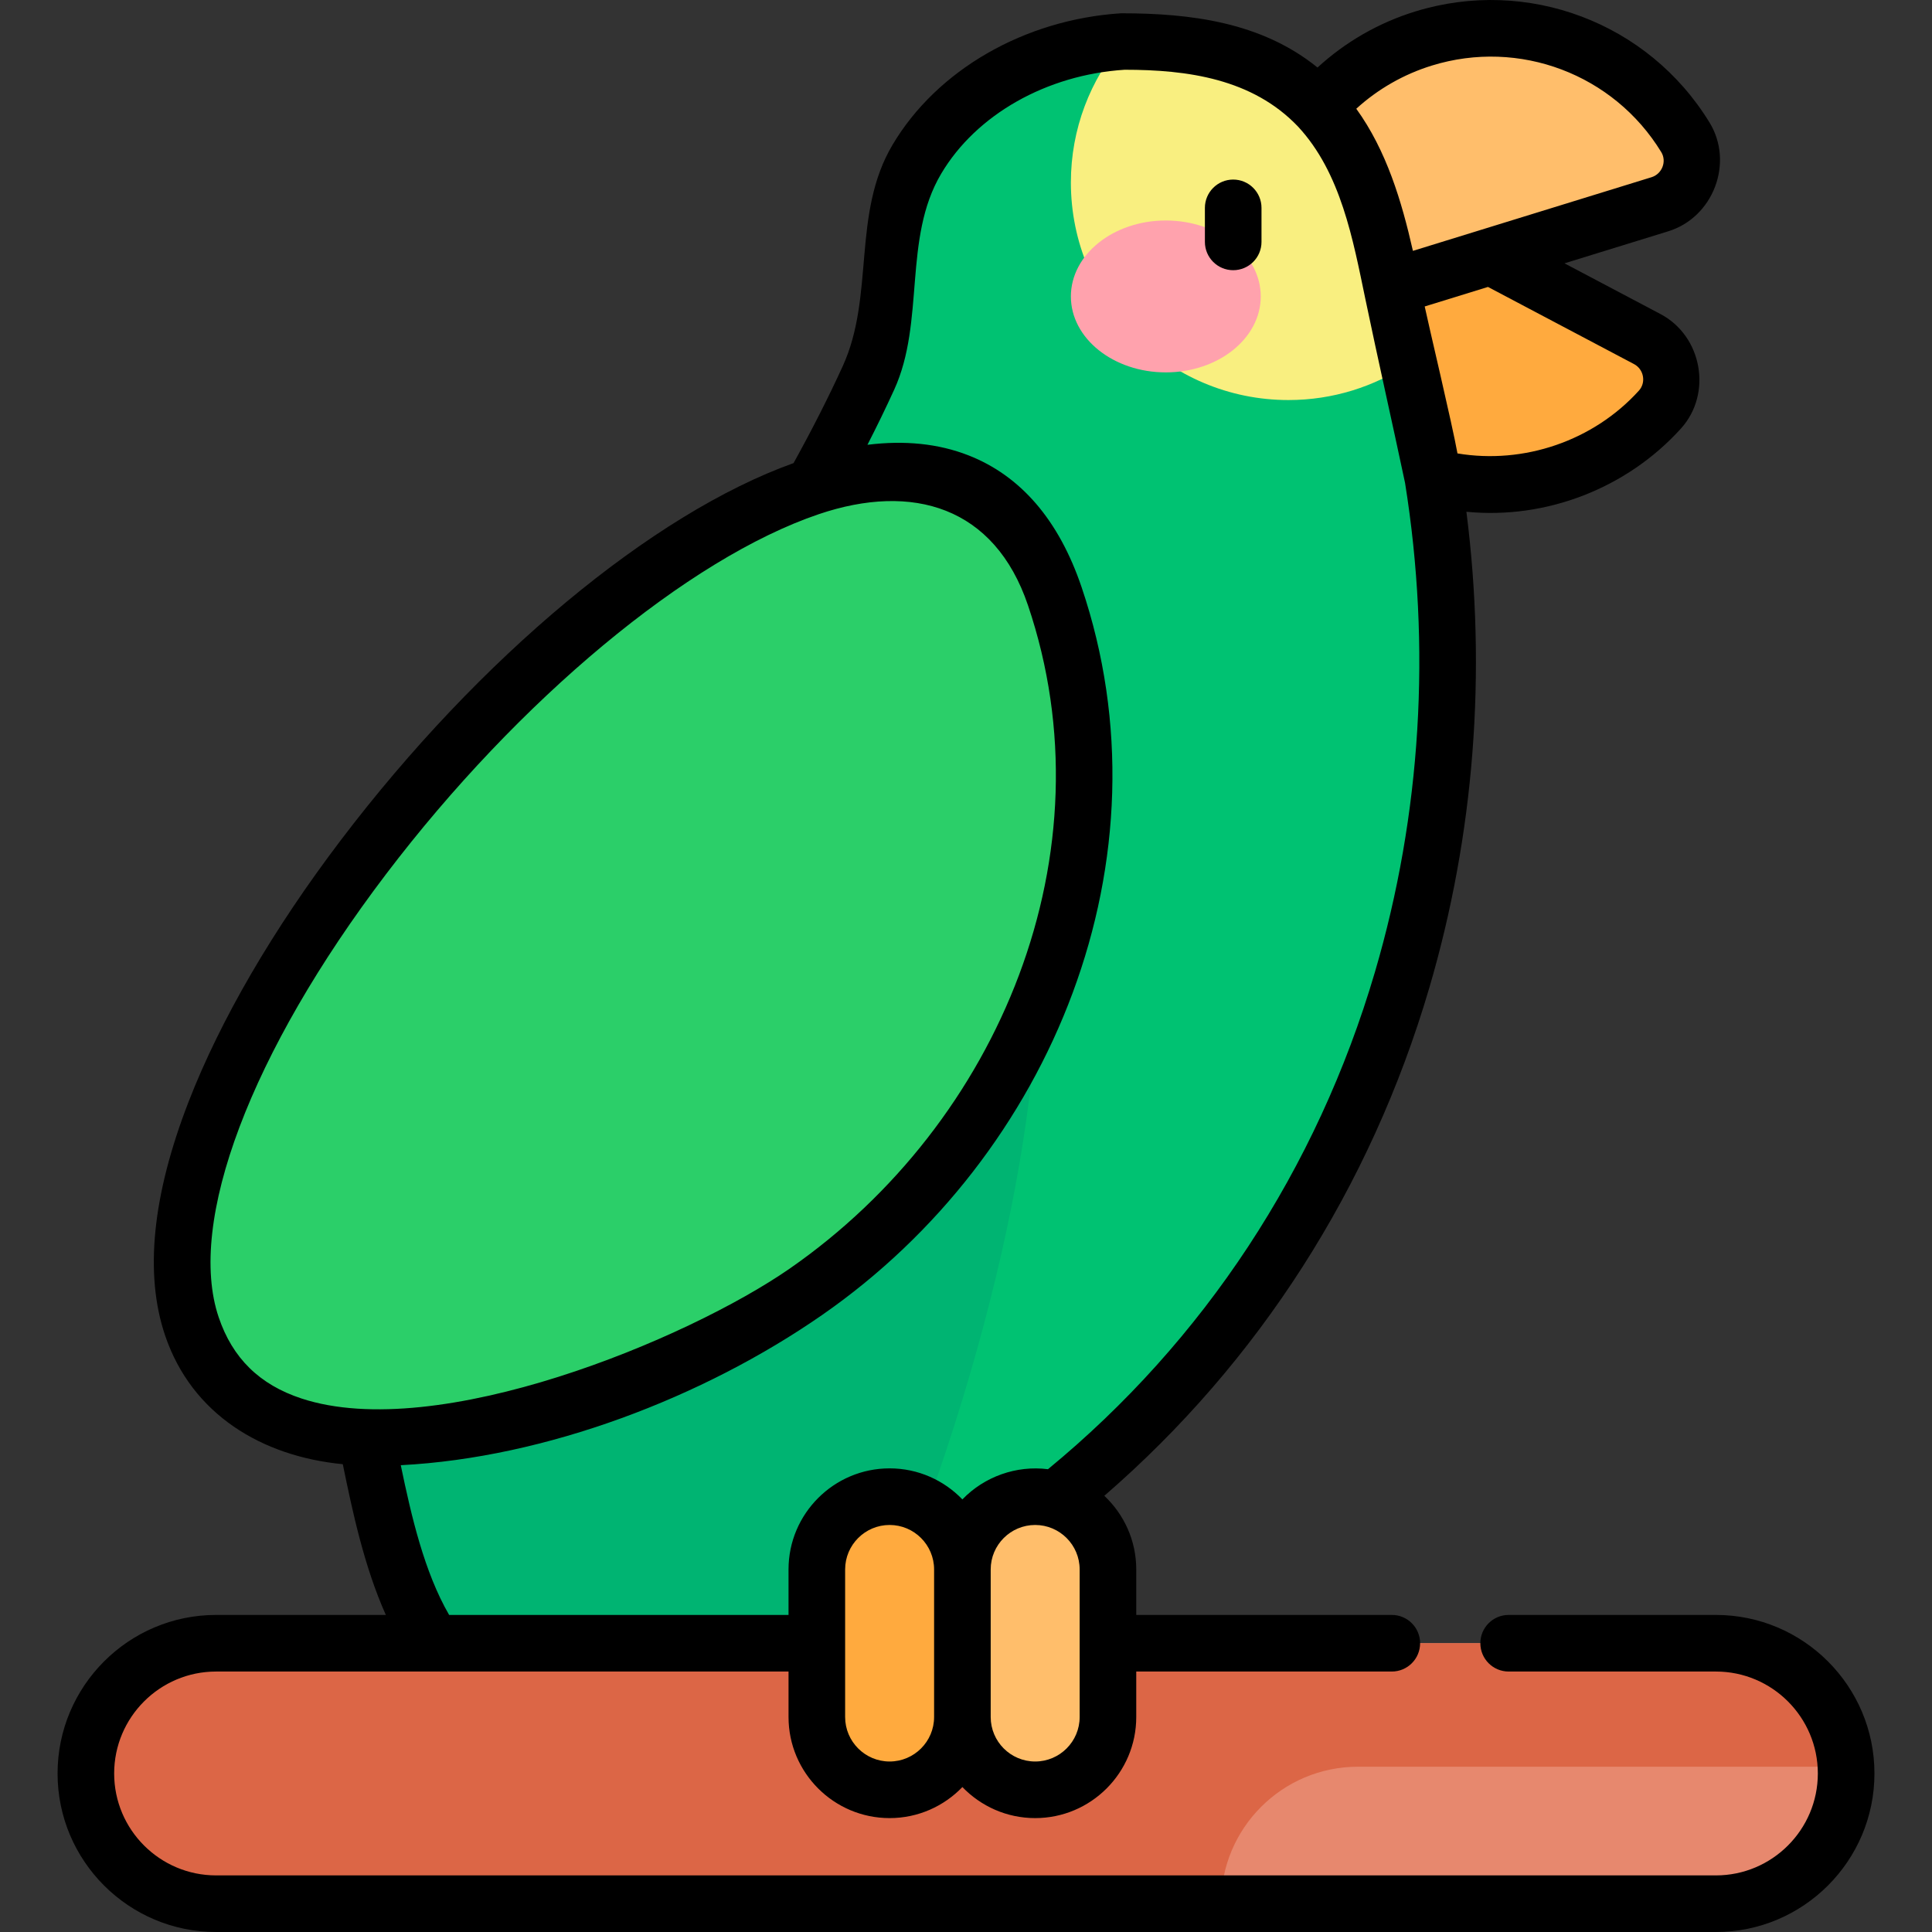 <svg id="Capa_1" enable-background="new 0 0 512.001 512.001" height="512" viewBox="0 0 512.001 512.001" width="512" xmlns="http://www.w3.org/2000/svg"><rect x="0" y="0" width="512.001" height="512.001" fill="#333333" stroke="none"/><path d="m341.645 39.727c-15.592 29.516-4.304 66.083 25.212 81.675 24.952 13.181 54.943 7.152 73.041-12.86 5.251-5.807 3.577-15.023-3.345-18.68z" fill="#ffaa3e"/><path d="m337.335 85.786c-9.846-31.896 8.029-65.735 39.925-75.58 26.964-8.323 55.317 3.164 69.388 26.186 4.083 6.68.728 15.426-6.753 17.735z" fill="#ffbe6b"/><path d="m373.312 96.412c-46.501 16.268-103.656-36.816-75.76-85.41-22.81 1.473-43.955 13.302-54.574 31.206-10.924 18.418-4.246 39.167-12.835 57.964-22.101 48.37-57.892 94.713-85.97 140.65-25.383 41.527-62.748 80.558-49.77 128.69 6.517 24.17 9.283 69.843 39.367 81.725 40.137 15.852 107.659-25.433 136.53-46.605 99.991-73.328 131.269-197.495 103.767-305.376-.26-.94-.51-1.89-.755-2.844z" fill="#00c272"/><path d="m203 151.001c-16.569 25.82-43.362 64.519-58.827 89.821-25.383 41.527-62.748 80.558-49.77 128.69 6.517 24.17 9.283 69.843 39.368 81.725 30.013 11.854 68.338-6.384 99.972-23.123 9.817-17.765 104.591-256.446-30.743-277.113z" fill="#00b472"/><path d="m454.734 435.475c19.061 0 34.513 15.452 34.513 34.513 0 19.061-15.452 34.513-34.513 34.513h-397.467c-19.061 0-34.513-15.452-34.513-34.513 0-19.061 15.452-34.513 34.513-34.513z" fill="#e7886e"/><path d="m359.884 468.199h129.317c-.931-18.229-16.006-32.724-34.467-32.724h-397.467c-19.061 0-34.513 15.452-34.513 34.513 0 19.061 15.452 34.513 34.513 34.513h266.315c0-20.049 16.253-36.302 36.302-36.302z" fill="#dc6646"/><path d="m341.452 106.017c11.781 0 22.731-3.541 31.86-9.605-9.272-36.117-8.449-81.58-66.034-85.405-3.259-.216-6.509-.213-9.727-.005-8.572 10.064-13.757 23.101-13.757 37.357.001 31.844 25.815 57.658 57.658 57.658z" fill="#f9ef80"/><ellipse cx="308.954" cy="78.559" fill="#ffa2ad" rx="25.159" ry="20.128"/><path d="m274.333 474.316c-10.608 0-19.287-8.679-19.287-19.287v-39.107c0-10.608 8.679-19.287 19.287-19.287 10.608 0 19.287 8.679 19.287 19.287v39.107c0 10.608-8.679 19.287-19.287 19.287z" fill="#ffbe6b"/><path d="m235.758 474.316c-10.608 0-19.287-8.679-19.287-19.287v-39.107c0-10.608 8.679-19.287 19.287-19.287 10.608 0 19.287 8.679 19.287 19.287v39.107c0 10.608-8.679 19.287-19.287 19.287z" fill="#ffaa3e"/><path d="m279.521 157.988c23.595 69.669-6.958 143.375-65.881 184.307-33.999 23.618-142.678 68.702-162.792 9.196-28.528-84.395 188.841-311.115 228.673-193.503z" fill="#2bcf69"/><path d="m454.734 427.975h-54.926c-4.143 0-7.5 3.358-7.5 7.5s3.357 7.5 7.5 7.5h54.926c14.895 0 27.013 12.118 27.013 27.013s-12.118 27.013-27.013 27.013h-397.467c-14.895 0-27.013-12.118-27.013-27.013s12.118-27.013 27.013-27.013h151.703v12.054c0 14.771 12.017 26.787 26.788 26.787 7.57 0 14.411-3.161 19.287-8.227 4.876 5.065 11.718 8.227 19.287 8.227 14.771 0 26.787-12.017 26.787-26.787v-12.054h67.725c4.143 0 7.5-3.358 7.5-7.5s-3.357-7.5-7.5-7.5h-67.724v-12.053c0-7.689-3.261-14.627-8.467-19.517 40.896-35.379 70.573-81.692 86.115-134.575 11.972-40.738 15.26-83.736 9.843-126.207 21.203 2.078 42.571-6.259 56.851-22.05 8.386-9.272 5.631-24.512-5.405-30.342l-25.454-13.447 27.507-8.491c11.923-3.681 17.462-18.142 10.94-28.813-16.204-26.508-48.277-38.616-78-29.441-9.687 2.99-18.511 8.074-25.897 14.854-14.858-12.042-33.64-14.375-52.085-14.375-25.566 1.651-48.763 15.01-60.539 34.864-10.854 18.301-4.661 39.971-13.205 58.673-3.756 8.219-8.035 16.647-13.026 25.672-37.414 13.398-83.167 51.443-119.942 99.872-18.008 23.714-31.965 47.688-40.361 69.329-9.644 24.854-11.746 45.702-6.249 61.964 7.095 20.988 25.719 32.077 47.097 34.132 2.555 12.464 5.649 27.087 11.406 39.95h-44.982c-23.166 0-42.013 18.847-42.013 42.013s18.847 42.013 42.013 42.013h397.467c23.166 0 42.013-18.847 42.013-42.013s-18.847-42.012-42.013-42.012zm-218.976 38.841c-6.5 0-11.788-5.288-11.788-11.787v-39.107c0-6.5 5.288-11.787 11.788-11.787 6.499 0 11.787 5.288 11.787 11.787v39.107c0 6.499-5.288 11.787-11.787 11.787zm50.362-11.787c0 6.5-5.288 11.787-11.787 11.787s-11.787-5.288-11.787-11.787v-39.107c0-6.5 5.288-11.787 11.787-11.787s11.787 5.288 11.787 11.787zm146.929-358.534c2.553 1.349 3.251 4.845 1.286 7.018-12.056 13.331-30.504 19.595-48.089 16.649-1.358-7.619-7.727-34.341-8.684-38.943l16.769-5.176zm-53.577-79.123c23.16-7.151 48.153 2.28 60.777 22.931 1.528 2.499.194 5.806-2.565 6.658l-63.244 19.522c-2.998-13.213-6.993-26.549-15.01-37.664 5.724-5.217 12.551-9.134 20.042-11.447zm-321.518 331.717c-8.516-25.192 8.477-70.184 44.345-117.418 35.14-46.274 80.16-83.725 114.696-95.41 24.871-8.416 46.579-1.982 55.424 24.132 22.206 65.573-7.485 137.138-63.058 175.741-27.044 18.786-93.443 46.37-129.509 34.467-11.079-3.656-18.242-10.693-21.898-21.512zm48.258 39.206c38.428-1.975 80.184-17.942 111.707-39.841 61.021-42.39 93.051-120.992 68.706-192.872-6.008-17.74-16.103-29.489-30.002-34.92-7.918-3.093-16.87-4.014-26.739-2.786 2.547-4.968 4.896-9.807 7.08-14.587 8.273-18.106 2.261-40.053 12.465-57.255 9.285-15.656 27.91-26.211 48.606-27.548 16.673 0 33.861 2.373 45.935 15.036 11.402 12.258 14.575 29.931 17.869 45.733 3.391 16.265 7.072 32.467 10.516 48.715 6.974 43.51 4.303 87.829-7.98 129.63-15.364 52.279-45.295 97.758-86.647 131.757-8.348-1.062-16.847 1.941-22.683 8.004-4.876-5.065-11.718-8.227-19.287-8.227-14.771 0-26.788 12.017-26.788 26.787v12.053h-89.947c-6.56-11.337-9.976-26.026-12.811-39.679z"/><path d="m326.811 71.606c4.143 0 7.5-3.358 7.5-7.5v-9.019c0-4.142-3.357-7.5-7.5-7.5s-7.5 3.358-7.5 7.5v9.019c0 4.142 3.357 7.5 7.5 7.5z"/></svg>